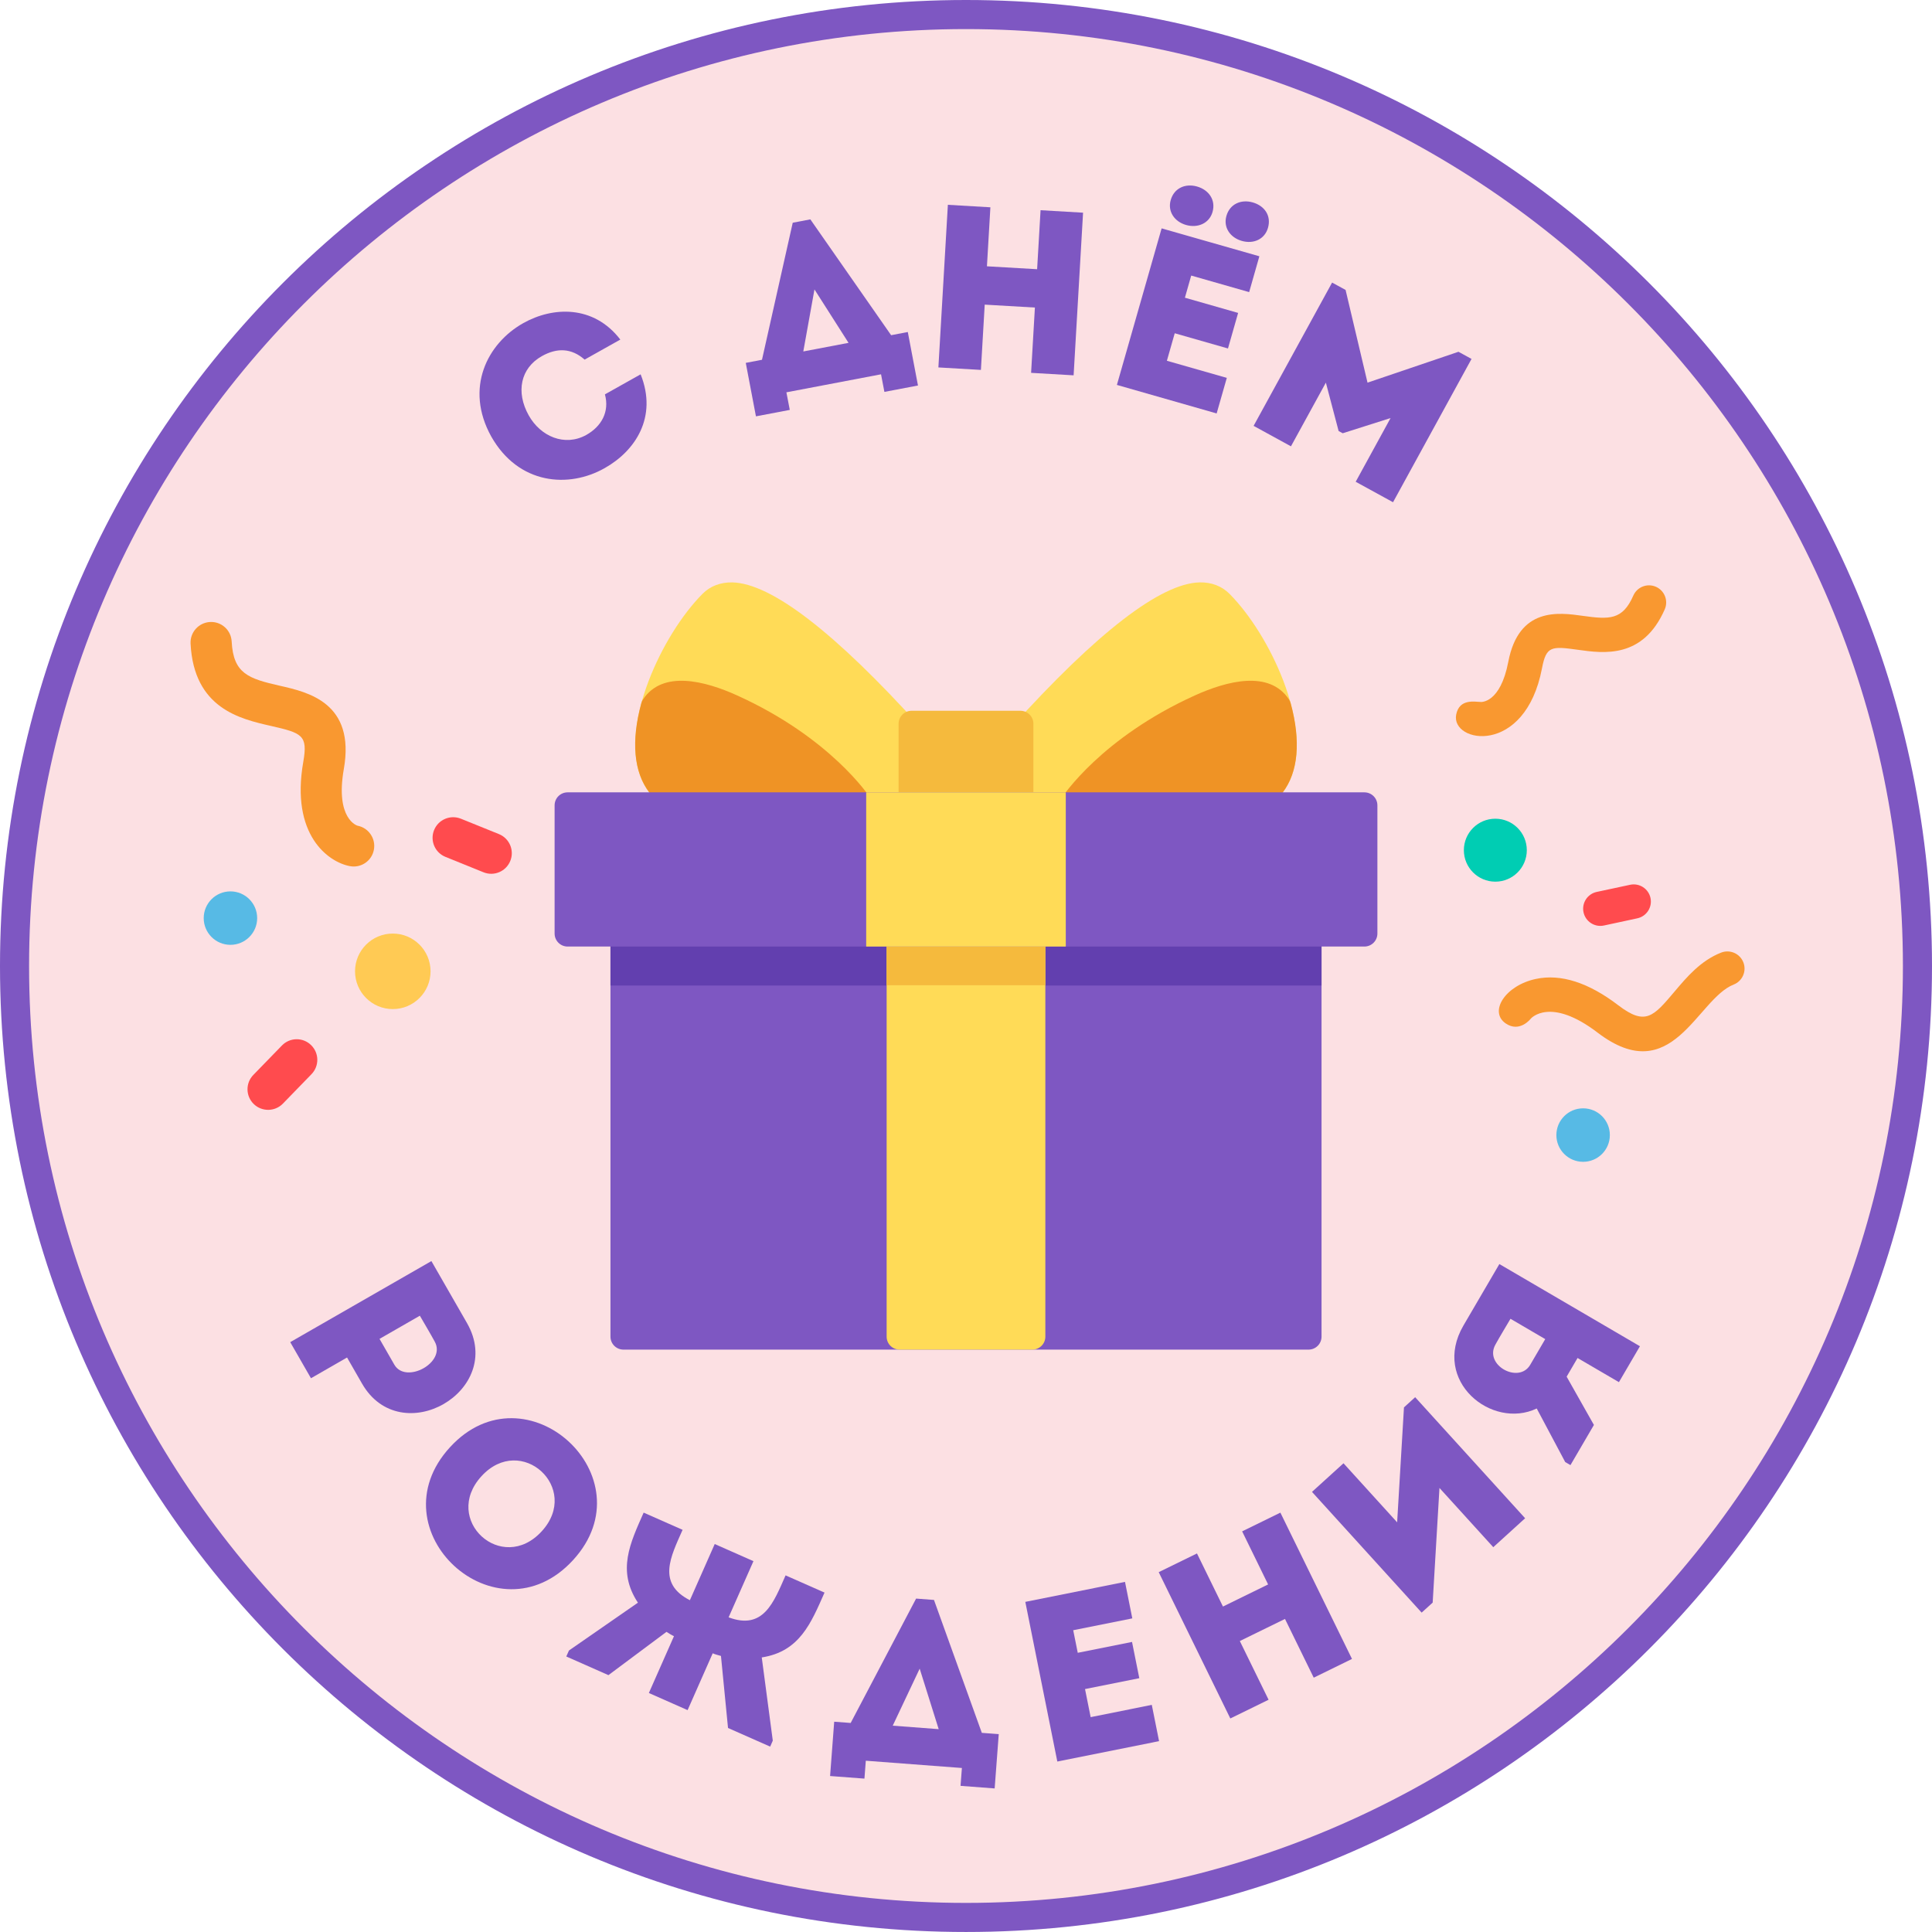 <?xml version="1.0" encoding="utf-8"?>
<!-- Generator: Adobe Illustrator 16.0.0, SVG Export Plug-In . SVG Version: 6.00 Build 0)  -->
<!DOCTYPE svg PUBLIC "-//W3C//DTD SVG 1.1//EN" "http://www.w3.org/Graphics/SVG/1.1/DTD/svg11.dtd">
<svg version="1.1" id="Шар_1" xmlns="http://www.w3.org/2000/svg" xmlns:xlink="http://www.w3.org/1999/xlink" x="0px" y="0px"
	 width="127px" height="126.999px" viewBox="0 0 127 126.999" enable-background="new 0 0 127 126.999" xml:space="preserve">
<g>
	<g>
		<g>
			<path fill="#FCE0E3" d="M63.5,126.043c-34.487,0-62.544-28.058-62.544-62.544S29.013,0.956,63.5,0.956
				s62.544,28.057,62.544,62.543S97.987,126.043,63.5,126.043z"/>
		</g>
		<g>
			<path fill="#7E57C2" d="M63.5,1.912c33.96,0,61.588,27.628,61.588,61.587c0,33.96-27.628,61.588-61.588,61.588
				S1.912,97.459,1.912,63.499C1.912,29.54,29.54,1.912,63.5,1.912 M63.5,0C28.43,0,0,28.43,0,63.499s28.43,63.5,63.5,63.5
				s63.5-28.431,63.5-63.5S98.57,0,63.5,0L63.5,0z"/>
		</g>
	</g>
	<g>
		<g>
			<path fill="#7E57C2" d="M86.018,60.512H40.983c-0.473,0-0.854,0.383-0.854,0.854v26.497c0,0.472,0.382,0.854,0.854,0.854h45.034
				c0.472,0,0.854-0.382,0.854-0.854V61.366C86.871,60.895,86.489,60.512,86.018,60.512z"/>
		</g>
		<g>
			<path fill="#623FAF" d="M86.018,60.512H40.983c-0.473,0-0.854,0.383-0.854,0.854v3.417h46.742v-3.417
				C86.871,60.895,86.489,60.512,86.018,60.512z"/>
		</g>
		<g>
			<path fill="#FFDB57" d="M67.863,60.512h-8.727c-0.472,0-0.853,0.383-0.853,0.854v26.497c0,0.472,0.381,0.854,0.853,0.854h8.727
				c0.471,0,0.853-0.382,0.853-0.854V61.366C68.716,60.895,68.334,60.512,67.863,60.512z"/>
		</g>
		<g>
			<path fill="#F5BA3D" d="M67.863,60.512h-8.727c-0.472,0-0.853,0.383-0.853,0.854v3.397h10.432v-3.397
				C68.716,60.895,68.334,60.512,67.863,60.512z"/>
		</g>
		<g>
			<path fill="#FFDB57" d="M84.354,44.737c-0.838-2.183-2.158-4.314-3.534-5.703c-0.506-0.509-1.186-0.766-1.958-0.751
				c-2.564,0.062-6.742,3.278-12.419,9.566c-0.141,0.156-0.22,0.36-0.22,0.571v4.516c0,0.473,0.382,0.854,0.854,0.854h13.136
				c2.929,0,4.136-1.423,4.633-2.618C85.51,49.58,85.334,47.296,84.354,44.737z"/>
		</g>
		<g>
			<path fill="#EF9325" d="M84.842,46.225c-0.023-0.087-0.061-0.17-0.111-0.247c-1.29-1.949-4.075-1.22-6.187-0.264
				c-6.13,2.775-8.663,6.598-8.768,6.758c-0.17,0.263-0.183,0.598-0.033,0.874c0.149,0.274,0.437,0.445,0.75,0.445h9.72
				c1.862,0,3.243-0.57,4.105-1.698C85.341,50.752,85.522,48.724,84.842,46.225z"/>
		</g>
		<g>
			<path fill="#FFDB57" d="M60.558,47.85c-5.677-6.288-9.855-9.505-12.42-9.566c-0.775-0.015-1.453,0.243-1.957,0.751
				c-1.376,1.388-2.697,3.52-3.534,5.703c-0.981,2.559-1.156,4.843-0.493,6.436c0.499,1.195,1.706,2.618,4.634,2.618h13.136
				c0.472,0,0.854-0.381,0.854-0.852v-4.518C60.777,48.21,60.698,48.005,60.558,47.85z"/>
		</g>
		<g>
			<path fill="#EF9325" d="M57.224,52.472c-0.104-0.161-2.638-3.983-8.768-6.758c-2.111-0.956-4.896-1.685-6.187,0.264
				c-0.051,0.077-0.088,0.16-0.112,0.247c-0.682,2.499-0.498,4.527,0.524,5.868c0.862,1.126,2.243,1.698,4.105,1.698h9.721
				c0.312,0,0.6-0.171,0.749-0.445C57.406,53.07,57.394,52.735,57.224,52.472z"/>
		</g>
		<g>
			<path fill="#F5BA3D" d="M67.076,46.723h-7.153c-0.472,0-0.854,0.383-0.854,0.854v5.363c0,0.471,0.383,0.852,0.854,0.852h7.153
				c0.473,0,0.854-0.381,0.854-0.852v-5.363C67.931,47.105,67.549,46.723,67.076,46.723z"/>
		</g>
		<g>
			<path fill="#7E57C2" d="M89.688,52.085H37.311c-0.471,0-0.854,0.382-0.854,0.855v8.426c0,0.472,0.383,0.855,0.854,0.855h52.377
				c0.473,0,0.855-0.383,0.855-0.855V52.94C90.543,52.467,90.16,52.085,89.688,52.085z"/>
		</g>
		<g>
			<rect x="56.939" y="52.085" fill="#FFDB57" width="13.12" height="10.136"/>
		</g>
	</g>
	<g>
		<path fill="#7E57C2" d="M34.401,21.239c1.933-1.086,4.617-1.207,6.376,1.083c-0.813,0.457-1.532,0.861-2.347,1.317
			c-0.864-0.76-1.81-0.79-2.81-0.229c-1.4,0.786-1.729,2.355-0.86,3.902c0.771,1.373,2.351,2.063,3.771,1.284
			c1.014-0.568,1.543-1.532,1.234-2.673c0.799-0.449,1.533-0.861,2.347-1.317c1.134,2.834-0.375,5.048-2.361,6.164
			c-2.365,1.345-5.663,1.092-7.457-2.073C30.526,25.517,32.028,22.57,34.401,21.239z"/>
		<path fill="#7E57C2" d="M51.916,26.945l-2.224,0.423l-0.669-3.515l1.066-0.203l2.021-9.009l1.158-0.221l5.31,7.614l1.096-0.209
			l0.669,3.516l-2.207,0.42l-0.221-1.156l-6.221,1.184L51.916,26.945z M52.805,23.103l2.974-0.566l-2.24-3.512L52.805,23.103z"/>
		<path fill="#7E57C2" d="M70.574,24.672c-0.932-0.055-1.863-0.109-2.795-0.163l0.25-4.292l-3.299-0.192l-0.25,4.291
			c-0.932-0.054-1.879-0.109-2.795-0.163l0.623-10.69c0.916,0.053,1.863,0.109,2.795,0.164l-0.227,3.878l3.299,0.192l0.226-3.879
			c0.932,0.054,1.863,0.108,2.794,0.163L70.574,24.672z"/>
		<path fill="#7E57C2" d="M82.113,19.202c-1.529-0.437-2.294-0.655-3.809-1.088L77.89,19.57l3.498,1
			c-0.222,0.779-0.445,1.558-0.667,2.337l-3.5-1c-0.172,0.603-0.34,1.191-0.516,1.808c1.514,0.433,2.396,0.685,3.939,1.125
			c-0.218,0.765-0.444,1.559-0.668,2.338c-2.411-0.689-4.176-1.193-6.557-1.875c0.983-3.439,1.966-6.879,2.94-10.291
			c2.381,0.68,4.013,1.146,6.425,1.835C82.567,17.614,82.339,18.409,82.113,19.202z M76.957,13.15
			c0.227-0.794,0.968-1.107,1.732-0.889c0.765,0.218,1.243,0.879,1.017,1.673c-0.214,0.75-0.975,1.074-1.739,0.855
			C77.202,14.571,76.742,13.899,76.957,13.15z M80.618,14.195c0.226-0.793,0.968-1.107,1.732-0.889
			c0.778,0.223,1.229,0.875,1.001,1.67c-0.213,0.75-0.945,1.082-1.724,0.859C80.863,15.617,80.403,14.945,80.618,14.195z"/>
		<path fill="#7E57C2" d="M95.873,23.124l0.858,0.47l-5.16,9.42c-0.818-0.449-1.638-0.897-2.455-1.345l2.293-4.188l-3.146,0.999
			l-0.269-0.147l-0.838-3.181l-2.295,4.187c-0.817-0.448-1.637-0.897-2.455-1.345l5.16-9.419l0.886,0.484l1.442,6.094L95.873,23.124
			z"/>
	</g>
	<g>
		<path fill="#7E57C2" d="M19.078,88.226c3.088-1.773,6.178-3.548,9.28-5.329c0.77,1.339,1.562,2.718,2.345,4.083
			c2.538,4.449-4.357,8.408-6.907,3.967l-0.982-1.711l-2.372,1.363C19.983,89.804,19.526,89.008,19.078,88.226z M28.574,88.185
			c-0.307-0.564-0.662-1.154-0.975-1.697c-0.755,0.435-1.896,1.089-2.651,1.523l0.974,1.696
			C26.669,91.007,29.353,89.571,28.574,88.185z"/>
		<path fill="#7E57C2" d="M29.578,95.136c4.997-5.457,13.093,1.958,8.095,7.414C32.664,108.019,24.568,100.604,29.578,95.136z
			 M35.61,100.66c2.602-2.841-1.355-6.466-3.958-3.624C29.029,99.899,32.987,103.524,35.61,100.66z"/>
		<path fill="#7E57C2" d="M44.304,107.554c-0.154-0.068-0.323-0.176-0.493-0.284l-3.816,2.845l-2.77-1.226l0.174-0.392l4.535-3.145
			c-1.395-2.104-0.508-3.92,0.376-5.92l2.56,1.131c-0.779,1.762-1.703,3.512,0.479,4.627l1.633-3.693l2.546,1.125l-1.633,3.693
			c2.293,0.863,2.966-0.996,3.745-2.758l2.56,1.131c-0.885,2-1.631,3.877-4.126,4.263l0.725,5.47l-0.172,0.393l-2.771-1.225
			l-0.464-4.736c-0.194-0.053-0.389-0.104-0.543-0.173l-1.65,3.735l-2.546-1.126L44.304,107.554z"/>
		<path fill="#7E57C2" d="M56.824,116.917l-2.258-0.17l0.27-3.57l1.083,0.082l4.301-8.176l1.175,0.089l3.145,8.737l1.113,0.084
			l-0.269,3.57l-2.243-0.17l0.089-1.174l-6.316-0.478L56.824,116.917z M58.684,113.437l3.021,0.229l-1.25-3.977L58.684,113.437z"/>
		<path fill="#7E57C2" d="M74.432,106.384c-1.56,0.313-2.339,0.469-3.884,0.779l0.298,1.484l3.568-0.715
			c0.159,0.794,0.319,1.59,0.478,2.384l-3.568,0.715c0.123,0.615,0.244,1.214,0.37,1.845c1.545-0.311,2.443-0.49,4.019-0.806
			c0.155,0.779,0.318,1.589,0.478,2.384c-2.46,0.493-4.259,0.854-6.688,1.341c-0.703-3.509-1.406-7.019-2.104-10.496
			c2.429-0.487,4.094-0.82,6.553-1.313C74.107,104.765,74.27,105.575,74.432,106.384z"/>
		<path fill="#7E57C2" d="M88.873,109.05c-0.839,0.411-1.676,0.821-2.515,1.232l-1.889-3.861l-2.969,1.452l1.89,3.86
			c-0.839,0.41-1.689,0.828-2.515,1.23l-4.707-9.617c0.825-0.404,1.677-0.82,2.515-1.23l1.708,3.49l2.968-1.453l-1.707-3.489
			c0.837-0.411,1.676-0.82,2.514-1.231L88.873,109.05z"/>
		<path fill="#7E57C2" d="M94.177,105.347l-0.725,0.658l-7.208-7.936c0.689-0.627,1.381-1.254,2.071-1.881l3.526,3.882l0.449-7.556
			l0.735-0.669l7.229,7.957c-0.689,0.627-1.392,1.265-2.094,1.902l-3.537-3.894L94.177,105.347z"/>
		<path fill="#7E57C2" d="M101.017,92.587c-2.949,1.41-6.933-1.804-4.825-5.441c0.788-1.346,1.591-2.719,2.369-4.053
			c3.089,1.807,6.165,3.604,9.24,5.402c-0.447,0.765-0.918,1.57-1.381,2.361l-2.719-1.589l-0.718,1.228l1.793,3.174l-1.542,2.64
			l-0.344-0.2L101.017,92.587z M101.576,88.026c-0.739-0.433-1.532-0.896-2.284-1.336c-0.324,0.555-0.677,1.127-0.987,1.69
			c-0.774,1.354,1.535,2.614,2.284,1.335L101.576,88.026z"/>
	</g>
	<g>
		<g>
			<circle fill="#00CDB3" cx="98.296" cy="55.887" r="2.069"/>
		</g>
		<g>
			<g>
				<path fill="#FF4B4E" d="M104.093,59.971c-0.131-0.61,0.258-1.209,0.866-1.34l2.197-0.47c0.608-0.13,1.209,0.257,1.339,0.866
					c0.131,0.609-0.258,1.209-0.866,1.339l-2.197,0.473C104.822,60.968,104.224,60.578,104.093,59.971z"/>
			</g>
		</g>
		<g>
			<g>
				<path fill="#F99830" d="M109.431,40.058c0.251-0.57-0.01-1.235-0.579-1.486c-0.57-0.249-1.235,0.009-1.486,0.58
					c-0.709,1.619-1.582,1.573-3.33,1.33c-1.57-0.221-4.197-0.589-4.888,3.021c-0.524,2.746-1.802,2.64-1.802,2.64
					c-0.379-0.001-1.414-0.247-1.624,0.833c-0.361,1.867,4.531,2.762,5.642-3.05c0.278-1.457,0.615-1.457,2.359-1.212
					C105.428,42.952,108.002,43.312,109.431,40.058z"/>
			</g>
			<g>
				<path fill="#F99830" d="M114.6,63.26c-0.228-0.581-0.882-0.866-1.462-0.64c-1.343,0.526-2.257,1.608-3.064,2.564
					c-1.39,1.645-1.91,2.26-3.693,0.9c-1.96-1.5-3.785-2.083-5.42-1.734c-2.017,0.429-3.103,2.148-1.988,2.922
					c0.928,0.641,1.658-0.316,1.658-0.316s1.258-1.464,4.382,0.92c4.921,3.756,6.526-2.205,8.948-3.156
					C114.54,64.494,114.826,63.841,114.6,63.26z"/>
			</g>
		</g>
	</g>
	<g>
		<circle fill="#FFCA54" cx="25.82" cy="63.85" r="2.482"/>
	</g>
	<g>
		<path fill="#F99830" d="M22.995,56.935c-1.426-0.272-3.9-2.056-3.059-6.854c0.308-1.752-0.07-1.895-2.132-2.363
			c-2.015-0.459-5.06-1.15-5.277-5.41c-0.038-0.746,0.535-1.382,1.282-1.421c0.748-0.039,1.383,0.535,1.42,1.283
			c0.109,2.119,1.108,2.438,3.174,2.909c1.856,0.42,4.961,1.125,4.199,5.47c-0.578,3.293,0.886,3.726,0.901,3.728
			c0.732,0.142,1.214,0.85,1.074,1.585C24.438,56.596,23.729,57.077,22.995,56.935z"/>
	</g>
	<g>
		<circle fill="#57BAE5" cx="15.148" cy="60.352" r="1.757"/>
	</g>
	<g>
		<circle fill="#57BAE5" cx="104.066" cy="74.614" r="1.758"/>
	</g>
	<g>
		<g>
			<path fill="#FF4B4E" d="M16.68,72.573c-0.536-0.521-0.548-1.379-0.026-1.914l1.88-1.935c0.521-0.536,1.379-0.548,1.913-0.026
				c0.538,0.521,0.549,1.378,0.028,1.914l-1.88,1.936C18.072,73.082,17.215,73.093,16.68,72.573z"/>
		</g>
		<g>
			<path fill="#FF4B4E" d="M31.782,57.339l-2.5-1.012c-0.694-0.279-1.028-1.069-0.748-1.761c0.28-0.693,1.069-1.027,1.763-0.748
				l2.5,1.011c0.693,0.282,1.028,1.07,0.748,1.762C33.265,57.284,32.477,57.62,31.782,57.339z"/>
		</g>
	</g>
</g>
</svg>

